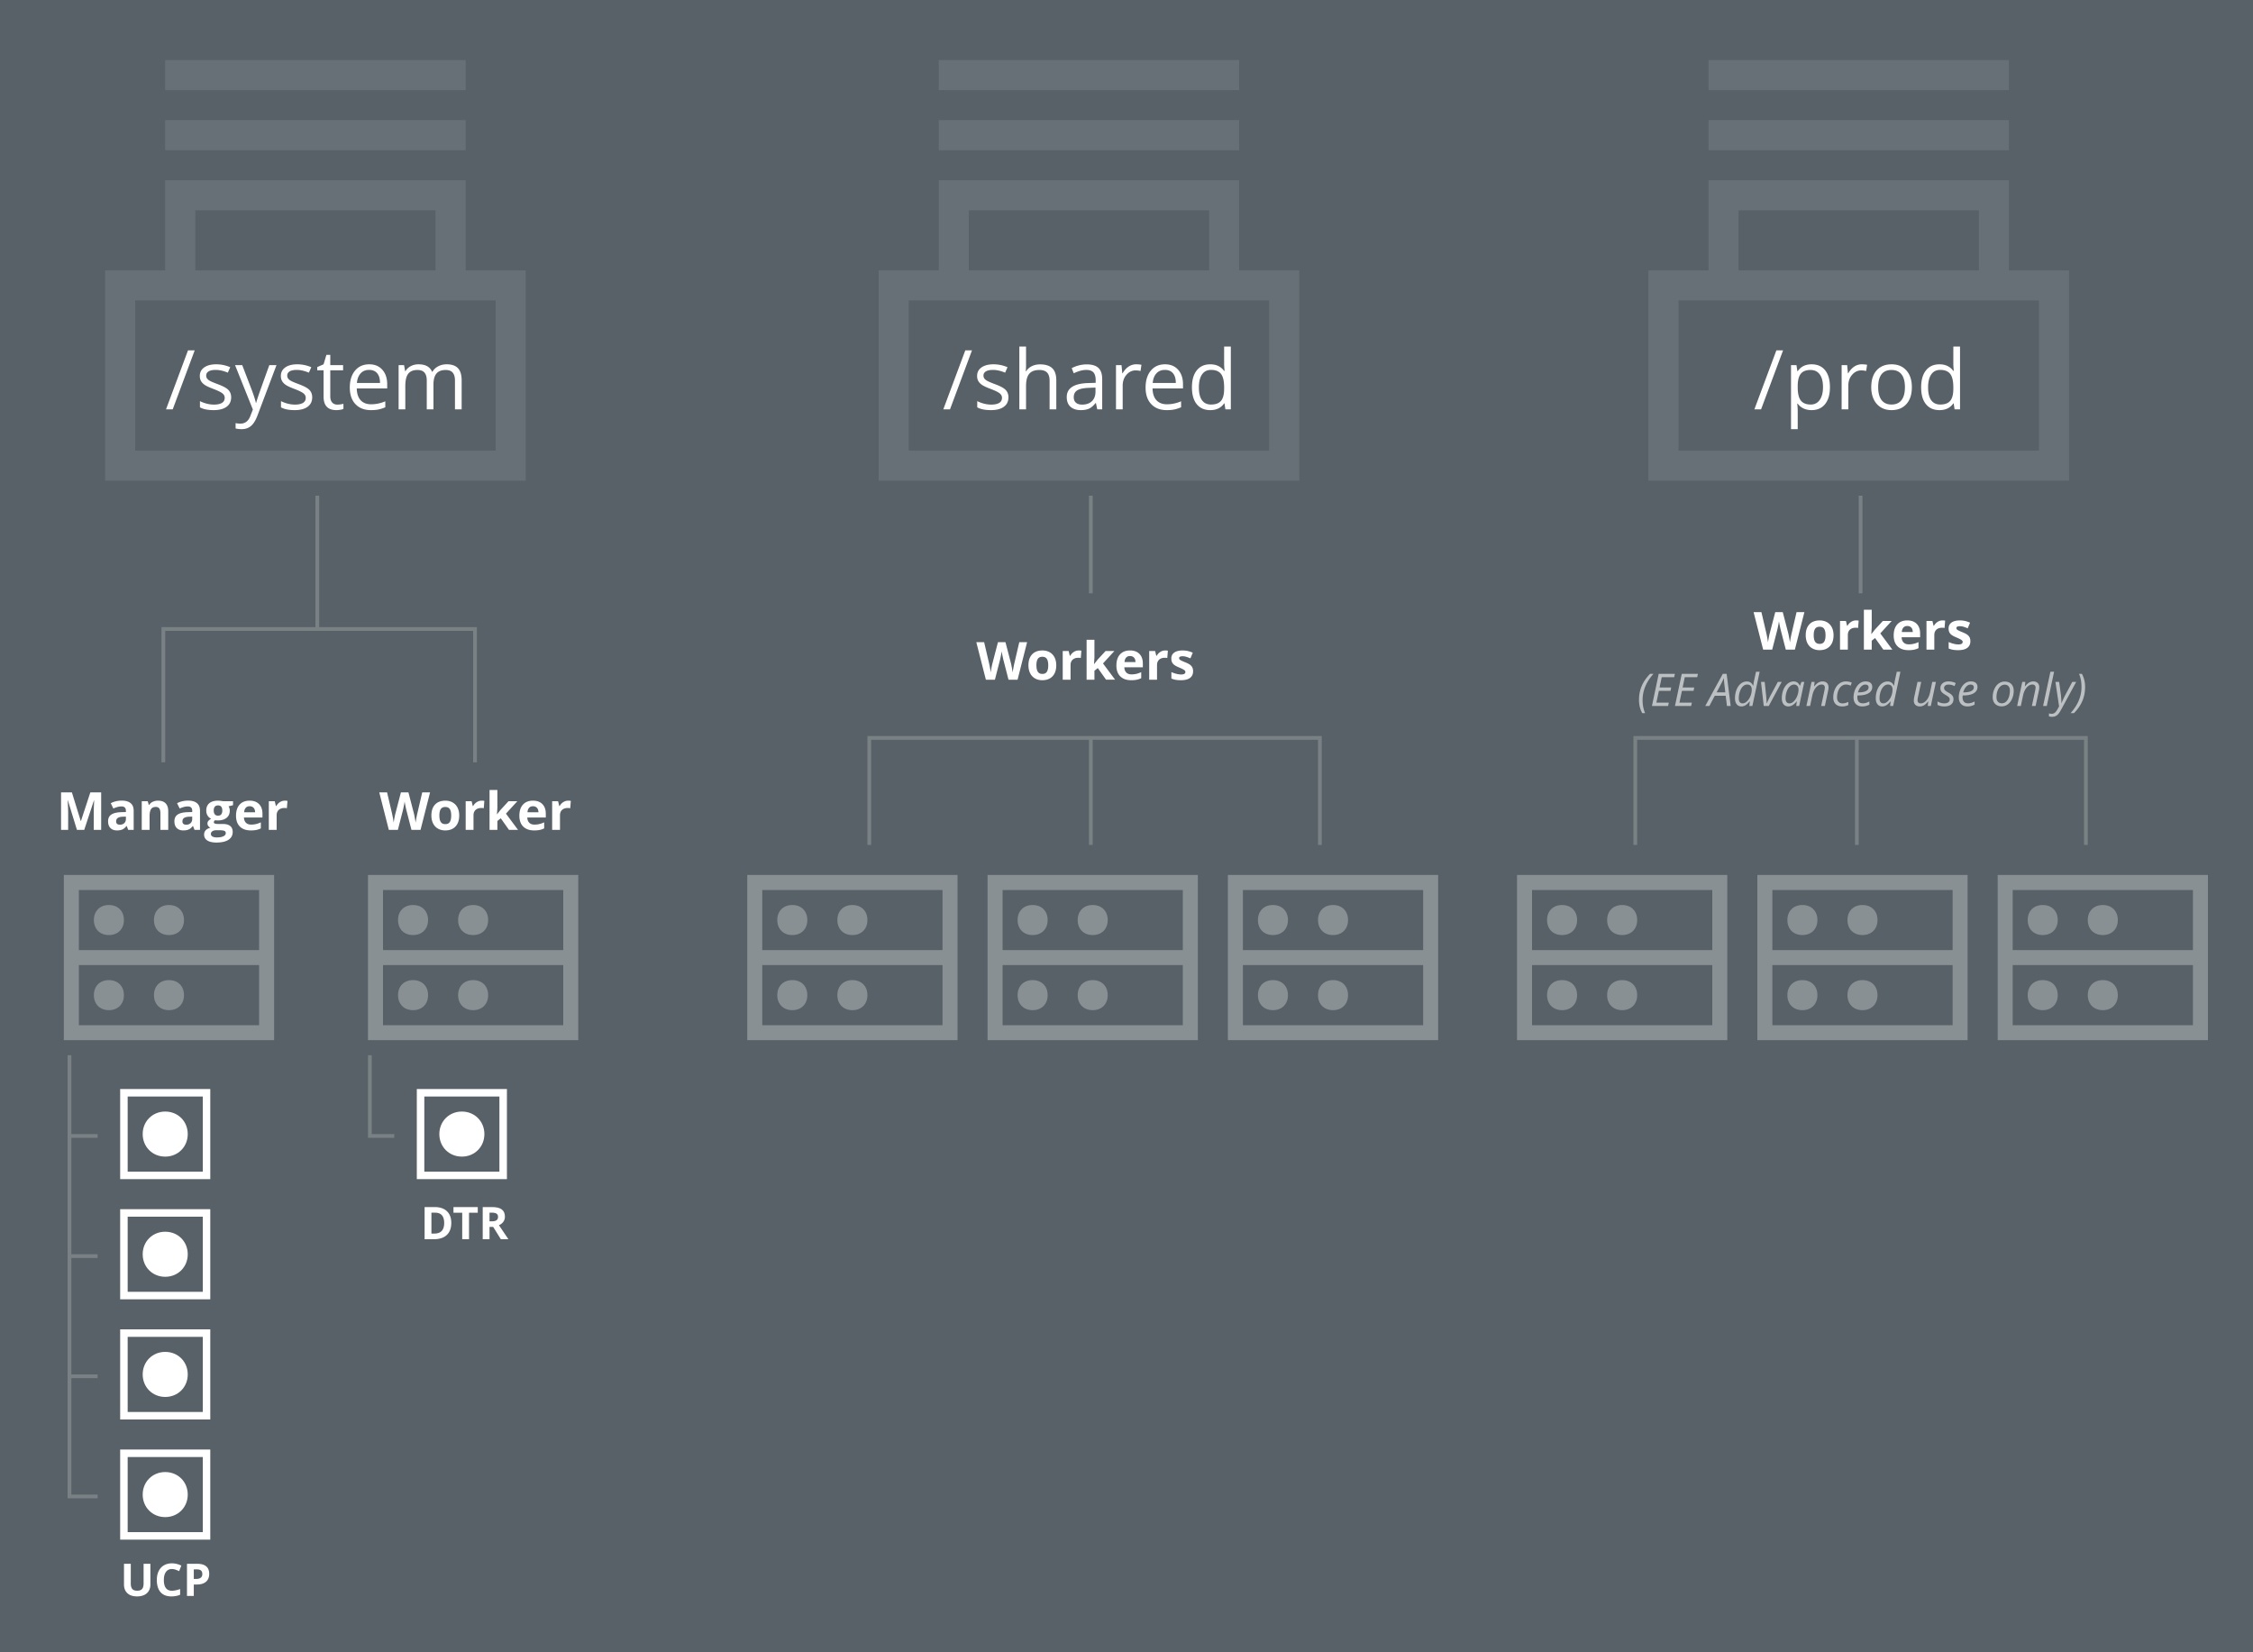 <svg width="600" height="440" viewBox="0 0 600 440" xmlns="http://www.w3.org/2000/svg"><title>Nodes and containers</title><g fill="none" fill-rule="evenodd"><path fill="#576167" d="M0 0h600v676H0z"/><path d="M124 72V48H44v24H28v56h112V72h-16zM52 56h64v16H52V56zm80 64H36V80h96v40zm-8-88H44v8h80v-8zm0-16H44v8h80v-8zM330 72V48h-80v24h-16v56h112V72h-16zm-72-16h64v16h-64V56zm80 64h-96V80h96v40zm-8-88h-80v8h80v-8zm0-16h-80v8h80v-8zM535 72V48h-80v24h-16v56h112V72h-16zm-72-16h64v16h-64V56zm80 64h-96V80h96v40zm-8-88h-80v8h80v-8zm0-16h-80v8h80v-8z" fill="#FFF" fill-rule="nonzero" opacity=".1"/><path d="M51.853 93.295L45.998 109h-1.783l5.854-15.705h1.783zm9.71 12.493c0 1.096-.408 1.94-1.224 2.535-.818.595-1.963.892-3.44.892-1.56 0-2.777-.247-3.65-.74v-1.656a8.832 8.832 0 0 0 1.82.676 7.603 7.603 0 0 0 1.874.247c.93 0 1.647-.148 2.15-.446.5-.297.75-.75.75-1.36 0-.457-.198-.85-.595-1.175-.4-.326-1.174-.71-2.327-1.155-1.096-.408-1.875-.764-2.337-1.068-.46-.306-.805-.65-1.03-1.038-.226-.387-.34-.85-.34-1.386 0-.96.39-1.717 1.172-2.272.78-.555 1.85-.832 3.212-.832 1.267 0 2.506.258 3.716.773l-.633 1.45c-1.182-.487-2.253-.73-3.212-.73-.844 0-1.482.132-1.91.397-.43.265-.646.63-.646 1.096 0 .315.08.584.242.806.16.222.42.433.78.633.357.2 1.044.49 2.06.87 1.398.51 2.34 1.02 2.832 1.537.49.515.735 1.163.735 1.944zm1.032-8.56h1.912l2.578 6.712c.566 1.533.917 2.64 1.053 3.32h.086c.093-.365.288-.99.585-1.875.296-.884 1.268-3.604 2.916-8.158h1.912l-5.06 13.406c-.5 1.325-1.087 2.265-1.756 2.82-.67.555-1.492.832-2.466.832-.544 0-1.08-.06-1.61-.182v-1.43c.393.087.833.13 1.32.13 1.225 0 2.1-.688 2.62-2.063l.657-1.676-4.748-11.837zm20.55 8.56c0 1.096-.41 1.94-1.225 2.535-.816.595-1.962.892-3.438.892-1.56 0-2.778-.247-3.652-.74v-1.656a8.832 8.832 0 0 0 1.82.676 7.603 7.603 0 0 0 1.875.247c.93 0 1.648-.148 2.15-.446.5-.297.75-.75.75-1.36 0-.457-.198-.85-.595-1.175-.398-.326-1.173-.71-2.326-1.155-1.096-.408-1.875-.764-2.337-1.068-.46-.306-.805-.65-1.03-1.038-.226-.387-.34-.85-.34-1.386 0-.96.39-1.717 1.172-2.272.78-.555 1.85-.832 3.21-.832 1.268 0 2.507.258 3.717.773l-.633 1.45c-1.182-.487-2.253-.73-3.212-.73-.845 0-1.483.132-1.912.397-.43.265-.645.63-.645 1.096 0 .315.08.584.242.806.16.222.42.433.78.633.357.2 1.044.49 2.06.87 1.398.51 2.34 1.02 2.832 1.537.49.515.735 1.163.735 1.944zm6.703 1.955c.315 0 .62-.023.913-.07a5.91 5.91 0 0 0 .7-.145v1.365c-.194.093-.48.17-.855.23-.376.06-.714.092-1.015.092-2.278 0-3.416-1.2-3.416-3.6v-7.003h-1.687v-.86l1.687-.74.752-2.514h1.03v2.73h3.417v1.384h-3.416v6.93c0 .708.168 1.252.505 1.632.337.38.798.57 1.386.57zm8.937 1.472c-1.74 0-3.113-.53-4.12-1.59-1.006-1.06-1.51-2.532-1.51-4.415 0-1.898.47-3.405 1.403-4.522.935-1.118 2.19-1.676 3.765-1.676 1.476 0 2.643.485 3.502 1.455.86.97 1.29 2.25 1.29 3.84v1.13h-8.11c.035 1.38.384 2.43 1.046 3.146.664.716 1.596 1.074 2.8 1.074 1.267 0 2.52-.265 3.76-.795v1.59a9.437 9.437 0 0 1-1.79.586c-.56.118-1.24.177-2.035.177zm-.483-10.71c-.946 0-1.7.308-2.26.924-.564.615-.895 1.467-.995 2.555h6.155c0-1.124-.25-1.985-.752-2.583-.5-.598-1.217-.897-2.148-.897zM121.162 109v-7.66c0-.937-.2-1.64-.602-2.11-.4-.47-1.025-.704-1.87-.704-1.11 0-1.93.32-2.46.956-.53.638-.794 1.62-.794 2.944V109h-1.784v-7.66c0-.937-.2-1.64-.6-2.11-.402-.47-1.03-.704-1.88-.704-1.118 0-1.936.335-2.456 1.005-.52.67-.778 1.768-.778 3.293V109h-1.784V97.227h1.45l.29 1.61h.086c.337-.572.812-1.02 1.424-1.342.612-.322 1.298-.483 2.057-.483 1.84 0 3.045.666 3.61 1.998h.086c.35-.616.86-1.103 1.526-1.46.666-.36 1.425-.538 2.277-.538 1.33 0 2.328.342 2.99 1.026.663.684.994 1.777.994 3.28V109h-1.783zM258.853 93.295L252.998 109h-1.783l5.854-15.705h1.783zm9.71 12.493c0 1.096-.408 1.94-1.224 2.535-.818.595-1.963.892-3.44.892-1.56 0-2.777-.247-3.65-.74v-1.656a8.833 8.833 0 0 0 1.82.676 7.603 7.603 0 0 0 1.874.247c.93 0 1.647-.148 2.15-.446.5-.297.75-.75.75-1.36 0-.457-.198-.85-.595-1.175-.4-.326-1.174-.71-2.327-1.155-1.096-.408-1.875-.764-2.337-1.068-.46-.306-.805-.65-1.03-1.038-.226-.387-.34-.85-.34-1.386 0-.96.39-1.717 1.172-2.272.78-.555 1.85-.832 3.212-.832 1.267 0 2.506.258 3.716.773l-.633 1.45c-1.182-.487-2.253-.73-3.212-.73-.844 0-1.482.132-1.91.397-.43.265-.646.63-.646 1.096 0 .315.08.584.242.806.16.222.42.433.78.633.357.2 1.044.49 2.06.87 1.398.51 2.34 1.02 2.832 1.537.49.515.735 1.163.735 1.944zM279.52 109v-7.616c0-.96-.218-1.676-.655-2.15-.437-.47-1.12-.708-2.052-.708-1.238 0-2.143.337-2.712 1.01-.568.673-.853 1.776-.853 3.31V109h-1.783V92.285h1.783v5.06c0 .608-.03 1.113-.086 1.514h.11c.35-.566.85-1.012 1.497-1.338.648-.326 1.388-.49 2.218-.49 1.44 0 2.52.343 3.24 1.027.72.683 1.08 1.77 1.08 3.26V109h-1.784zm12.687 0l-.354-1.676h-.086c-.588.738-1.173 1.237-1.757 1.5-.583.26-1.312.39-2.186.39-1.167 0-2.082-.3-2.744-.9-.663-.603-.994-1.46-.994-2.57 0-2.376 1.9-3.623 5.704-3.737l1.998-.065v-.73c0-.924-.2-1.606-.596-2.046-.398-.44-1.033-.66-1.907-.66-.98 0-2.09.3-3.33.9l-.548-1.363a8.38 8.38 0 0 1 1.907-.74c.69-.18 1.384-.27 2.08-.27 1.402 0 2.442.312 3.12.935.676.623 1.014 1.622 1.014 2.997V109h-1.32zm-4.028-1.257c1.11 0 1.98-.304 2.614-.913.634-.61.95-1.46.95-2.557v-1.063l-1.782.075c-1.418.05-2.44.27-3.067.66-.627.39-.94.998-.94 1.822 0 .644.195 1.135.586 1.47.39.338.937.506 1.64.506zm14.393-10.73c.523 0 .992.042 1.407.128l-.247 1.655a6.074 6.074 0 0 0-1.29-.16c-.95 0-1.766.386-2.443 1.16-.676.772-1.015 1.736-1.015 2.89V109h-1.783V97.227h1.472l.204 2.18h.086c.437-.766.963-1.357 1.58-1.772a3.555 3.555 0 0 1 2.03-.623zm8.143 12.202c-1.74 0-3.114-.53-4.12-1.59-1.006-1.06-1.51-2.532-1.51-4.415 0-1.898.468-3.405 1.403-4.522.933-1.118 2.188-1.676 3.764-1.676 1.475 0 2.642.485 3.502 1.455.86.97 1.29 2.25 1.29 3.84v1.13h-8.11c.034 1.38.383 2.43 1.046 3.146.662.716 1.595 1.074 2.798 1.074 1.268 0 2.52-.265 3.76-.795v1.59a9.437 9.437 0 0 1-1.79.586c-.56.118-1.24.177-2.034.177zm-.484-10.71c-.945 0-1.7.308-2.26.924-.563.615-.894 1.467-.994 2.555h6.155c0-1.124-.25-1.985-.752-2.583-.5-.598-1.217-.897-2.148-.897zm15.867 8.916H326c-.824 1.197-2.055 1.795-3.695 1.795-1.54 0-2.738-.527-3.594-1.58-.855-1.052-1.283-2.55-1.283-4.49 0-1.94.43-3.448 1.29-4.522.858-1.074 2.054-1.61 3.587-1.61 1.597 0 2.82.58 3.673 1.74h.14l-.075-.85-.043-.827v-4.79h1.783V109h-1.45l-.236-1.58zm-3.568.302c1.218 0 2.1-.332 2.648-.994.548-.662.822-1.73.822-3.207v-.374c0-1.67-.278-2.86-.833-3.572-.556-.713-1.442-1.07-2.66-1.07-1.045 0-1.845.407-2.4 1.22-.555.813-.833 1.96-.833 3.443 0 1.504.276 2.64.827 3.405.552.767 1.36 1.15 2.428 1.15zM474.853 93.295L468.998 109h-1.783l5.854-15.705h1.783zm7.594 15.92c-.766 0-1.466-.142-2.1-.424a3.95 3.95 0 0 1-1.595-1.305h-.13c.087.688.13 1.34.13 1.955v4.845h-1.783V97.227h1.45l.246 1.61h.086c.458-.644.992-1.11 1.6-1.396.61-.285 1.308-.428 2.095-.428 1.56 0 2.766.533 3.615 1.6.85 1.067 1.273 2.564 1.273 4.49 0 1.934-.432 3.436-1.294 4.507-.862 1.07-2.06 1.605-3.593 1.605zm-.258-10.69c-1.204 0-2.074.334-2.61 1-.538.666-.814 1.726-.828 3.18v.398c0 1.654.276 2.837.827 3.55.55.712 1.435 1.07 2.652 1.07 1.017 0 1.814-.413 2.39-1.237.577-.823.865-1.958.865-3.405 0-1.467-.288-2.593-.864-3.377-.577-.785-1.388-1.177-2.434-1.177zm13.63-1.513c.524 0 .993.043 1.41.13l-.25 1.653a6.074 6.074 0 0 0-1.288-.16c-.952 0-1.767.386-2.443 1.16-.678.772-1.017 1.736-1.017 2.89V109h-1.783V97.227h1.472l.204 2.18h.086c.437-.766.963-1.357 1.58-1.772a3.555 3.555 0 0 1 2.03-.623zm13.332 6.09c0 1.92-.483 3.418-1.45 4.496-.967 1.078-2.302 1.617-4.007 1.617-1.052 0-1.987-.247-2.803-.74-.817-.496-1.447-1.204-1.89-2.128-.445-.924-.667-2.006-.667-3.244 0-1.92.48-3.415 1.44-4.485.96-1.07 2.29-1.606 3.996-1.606 1.648 0 2.956.548 3.927 1.643.97 1.096 1.455 2.578 1.455 4.448zm-8.97 0c0 1.504.3 2.65.903 3.438.602.788 1.486 1.182 2.653 1.182 1.168 0 2.054-.392 2.66-1.177.604-.784.907-1.93.907-3.442 0-1.497-.303-2.634-.908-3.41-.605-.778-1.5-1.167-2.68-1.167-1.168 0-2.048.384-2.643 1.15-.594.766-.89 1.908-.89 3.427zm20.11 4.32h-.097c-.823 1.195-2.055 1.793-3.695 1.793-1.54 0-2.737-.527-3.593-1.58-.856-1.052-1.284-2.55-1.284-4.49 0-1.94.43-3.448 1.29-4.522.858-1.074 2.054-1.61 3.587-1.61 1.597 0 2.822.58 3.674 1.74h.14l-.076-.85-.043-.827v-4.79h1.784V109h-1.452l-.236-1.58zm-3.566.3c1.217 0 2.1-.332 2.648-.994.547-.662.82-1.73.82-3.207v-.374c0-1.67-.276-2.86-.83-3.572-.556-.713-1.442-1.07-2.66-1.07-1.045 0-1.846.407-2.4 1.22-.556.813-.833 1.96-.833 3.443 0 1.504.276 2.64.828 3.405.55.767 1.36 1.15 2.428 1.15z" fill="#FFF"/><path d="M290 197h1v28h-1v-28zm-59 0h1v28h-1v-28zm120 0h1v28h-1v-28zm1-1v1H231v-1h121zM494 197h1v28h-1v-28zm-59 0h1v28h-1v-28zm120 0h1v28h-1v-28zm1-1v1H435v-1h121zM84 132h1v35h-1v-35zm43 35v1H43v-1h84zm-1 1h1v35h-1v-35zm-83 0h1v35h-1v-35z" fill="#FFF" opacity=".2"/><path d="M327 233v44h56v-44h-56zm52 40h-48v-16h48v16zm0-20h-48v-16h48v16zm-40-4c2.4 0 4-1.6 4-4s-1.6-4-4-4-4 1.6-4 4 1.6 4 4 4zm16 0c2.4 0 4-1.6 4-4s-1.6-4-4-4-4 1.6-4 4 1.6 4 4 4zm-16 20c2.4 0 4-1.6 4-4s-1.6-4-4-4-4 1.6-4 4 1.6 4 4 4zm16 0c2.4 0 4-1.6 4-4s-1.6-4-4-4-4 1.6-4 4 1.6 4 4 4zM263 233v44h56v-44h-56zm52 40h-48v-16h48v16zm0-20h-48v-16h48v16zm-40-4c2.4 0 4-1.6 4-4s-1.6-4-4-4-4 1.6-4 4 1.6 4 4 4zm16 0c2.4 0 4-1.6 4-4s-1.6-4-4-4-4 1.6-4 4 1.6 4 4 4zm-16 20c2.4 0 4-1.6 4-4s-1.6-4-4-4-4 1.6-4 4 1.6 4 4 4zm16 0c2.4 0 4-1.6 4-4s-1.6-4-4-4-4 1.6-4 4 1.6 4 4 4zM199 233v44h56v-44h-56zm52 40h-48v-16h48v16zm0-20h-48v-16h48v16zm-40-4c2.4 0 4-1.6 4-4s-1.6-4-4-4-4 1.6-4 4 1.6 4 4 4zm16 0c2.4 0 4-1.6 4-4s-1.6-4-4-4-4 1.6-4 4 1.6 4 4 4zm-16 20c2.4 0 4-1.6 4-4s-1.6-4-4-4-4 1.6-4 4 1.6 4 4 4zm16 0c2.4 0 4-1.6 4-4s-1.6-4-4-4-4 1.6-4 4 1.6 4 4 4zM532 233v44h56v-44h-56zm52 40h-48v-16h48v16zm0-20h-48v-16h48v16zm-40-4c2.4 0 4-1.6 4-4s-1.6-4-4-4-4 1.6-4 4 1.6 4 4 4zm16 0c2.4 0 4-1.6 4-4s-1.6-4-4-4-4 1.6-4 4 1.6 4 4 4zm-16 20c2.4 0 4-1.6 4-4s-1.6-4-4-4-4 1.6-4 4 1.6 4 4 4zm16 0c2.4 0 4-1.6 4-4s-1.6-4-4-4-4 1.6-4 4 1.6 4 4 4zM468 233v44h56v-44h-56zm52 40h-48v-16h48v16zm0-20h-48v-16h48v16zm-40-4c2.4 0 4-1.6 4-4s-1.6-4-4-4-4 1.6-4 4 1.6 4 4 4zm16 0c2.4 0 4-1.6 4-4s-1.6-4-4-4-4 1.6-4 4 1.6 4 4 4zm-16 20c2.4 0 4-1.6 4-4s-1.6-4-4-4-4 1.6-4 4 1.6 4 4 4zm16 0c2.4 0 4-1.6 4-4s-1.6-4-4-4-4 1.6-4 4 1.6 4 4 4zM404 233v44h56v-44h-56zm52 40h-48v-16h48v16zm0-20h-48v-16h48v16zm-40-4c2.4 0 4-1.6 4-4s-1.6-4-4-4-4 1.6-4 4 1.6 4 4 4zm16 0c2.4 0 4-1.6 4-4s-1.6-4-4-4-4 1.6-4 4 1.6 4 4 4zm-16 20c2.4 0 4-1.6 4-4s-1.6-4-4-4-4 1.6-4 4 1.6 4 4 4zm16 0c2.4 0 4-1.6 4-4s-1.6-4-4-4-4 1.6-4 4 1.6 4 4 4z" fill="#FFF" fill-rule="nonzero" opacity=".3"/><path d="M270.992 181h-2.413l-1.354-5.25c-.05-.187-.136-.573-.257-1.16-.122-.584-.19-.977-.21-1.178-.027.246-.095.642-.204 1.186-.11.545-.194.933-.253 1.166L264.956 181h-2.406l-2.55-9.994h2.085l1.278 5.455c.224 1.008.385 1.88.486 2.62.026-.26.09-.663.187-1.207.098-.545.19-.968.276-1.27l1.457-5.597h2.002l1.457 5.598c.062.25.142.634.238 1.15.095.514.168.956.22 1.325.044-.356.117-.8.217-1.33.1-.53.192-.96.274-1.29l1.27-5.454h2.085L270.992 181zm5.018-3.835c0 .757.124 1.328.372 1.716.25.388.653.582 1.214.582.556 0 .956-.193 1.2-.578.243-.385.365-.958.365-1.72 0-.755-.122-1.323-.368-1.7-.246-.38-.65-.568-1.21-.568-.556 0-.957.187-1.203.563-.247.375-.37.944-.37 1.705zm5.284 0c0 1.244-.328 2.217-.984 2.92-.657.7-1.57 1.052-2.742 1.052-.733 0-1.38-.16-1.94-.482-.562-.322-.992-.783-1.293-1.384-.3-.6-.45-1.303-.45-2.105 0-1.25.325-2.22.976-2.912.653-.693 1.57-1.04 2.75-1.04.733 0 1.38.16 1.94.48.56.318.992.776 1.293 1.373.3.597.45 1.297.45 2.1zm5.988-3.95c.283 0 .517.02.704.06l-.157 1.955a2.388 2.388 0 0 0-.616-.068c-.666 0-1.184.17-1.555.513-.373.342-.558.82-.558 1.435V181h-2.085v-7.643h1.58l.306 1.286h.103c.237-.43.557-.774.96-1.036a2.368 2.368 0 0 1 1.316-.393zm4.095 3.63l.91-1.163 2.14-2.325h2.35l-3.035 3.316 3.22 4.327h-2.406l-2.202-3.097-.895.718V181h-2.086v-10.637h2.085v4.744l-.11 1.737h.027zm9.563-2.148c-.442 0-.788.14-1.04.42-.25.28-.393.68-.43 1.194h2.926c-.01-.514-.143-.912-.403-1.192-.26-.28-.61-.42-1.053-.42zm.294 6.44c-1.23 0-2.192-.34-2.884-1.02-.693-.678-1.04-1.64-1.04-2.884 0-1.28.32-2.27.96-2.97.64-.7 1.527-1.05 2.657-1.05 1.08 0 1.92.308 2.522.924.6.615.902 1.465.902 2.55v1.01h-4.93c.024.594.2 1.056.527 1.39.327.332.788.498 1.38.498.46 0 .896-.048 1.306-.144.41-.094.838-.247 1.285-.457v1.614a4.896 4.896 0 0 1-1.168.406c-.415.09-.92.134-1.518.134zm9.08-7.923c.28 0 .516.02.703.06l-.158 1.956a2.388 2.388 0 0 0-.616-.068c-.665 0-1.184.17-1.555.513-.372.342-.558.82-.558 1.435V181h-2.085v-7.643h1.58l.307 1.286h.102c.237-.43.557-.774.96-1.036a2.368 2.368 0 0 1 1.317-.393zm7.422 5.516c0 .784-.272 1.38-.817 1.79-.545.412-1.36.617-2.444.617-.556 0-1.03-.038-1.422-.113a5.378 5.378 0 0 1-1.1-.332v-1.722c.386.182.823.335 1.308.458a5.3 5.3 0 0 0 1.282.184c.756 0 1.135-.218 1.135-.656a.548.548 0 0 0-.152-.4c-.1-.102-.273-.22-.52-.348a13.12 13.12 0 0 0-.984-.455c-.587-.246-1.02-.474-1.295-.684a1.924 1.924 0 0 1-.603-.722c-.125-.27-.188-.605-.188-1 0-.68.263-1.206.79-1.577.525-.37 1.272-.556 2.238-.556.92 0 1.816.2 2.686.6l-.63 1.505c-.38-.165-.74-.3-1.072-.404a3.37 3.37 0 0 0-1.018-.157c-.616 0-.923.165-.923.498 0 .187.1.348.298.485.198.137.632.34 1.302.61.597.24 1.035.466 1.313.675.278.21.483.45.615.725.132.273.198.6.198.977zM477.992 173h-2.413l-1.354-5.25c-.05-.187-.136-.573-.257-1.16-.122-.584-.19-.977-.21-1.178-.027.246-.095.642-.204 1.186-.11.545-.194.933-.253 1.166L471.956 173h-2.406l-2.55-9.994h2.085l1.278 5.455c.224 1.008.385 1.88.486 2.62.026-.26.09-.663.187-1.207.098-.545.19-.968.276-1.27l1.457-5.597h2.002l1.457 5.598c.062.25.142.634.238 1.15.095.514.168.956.22 1.325.044-.356.117-.8.217-1.33.1-.53.192-.96.274-1.29l1.27-5.454h2.085L477.992 173zm5.018-3.835c0 .757.124 1.328.372 1.716.25.388.653.582 1.214.582.556 0 .956-.193 1.2-.578.243-.385.365-.958.365-1.72 0-.755-.122-1.323-.368-1.7-.246-.38-.65-.568-1.21-.568-.556 0-.957.187-1.203.563-.247.375-.37.944-.37 1.705zm5.284 0c0 1.244-.328 2.217-.984 2.92-.657.7-1.57 1.052-2.742 1.052-.733 0-1.38-.16-1.94-.482-.562-.322-.992-.783-1.293-1.384-.3-.6-.45-1.303-.45-2.105 0-1.25.325-2.22.976-2.912.653-.693 1.57-1.04 2.75-1.04.733 0 1.38.16 1.94.48.56.318.992.776 1.293 1.373.3.597.45 1.297.45 2.1zm5.988-3.95c.283 0 .517.02.704.06l-.157 1.955a2.388 2.388 0 0 0-.616-.068c-.666 0-1.184.17-1.555.513-.373.342-.558.82-.558 1.435V173h-2.085v-7.643h1.58l.306 1.286h.103c.237-.43.557-.774.96-1.036a2.368 2.368 0 0 1 1.316-.393zm4.095 3.63l.91-1.163 2.14-2.325h2.35l-3.035 3.316 3.22 4.327h-2.406l-2.202-3.097-.895.718V173h-2.086v-10.637h2.085v4.744l-.11 1.737h.027zm9.563-2.148c-.442 0-.788.14-1.04.42-.25.28-.393.68-.43 1.194h2.926c-.01-.514-.143-.912-.403-1.192-.26-.28-.61-.42-1.053-.42zm.294 6.44c-1.23 0-2.192-.34-2.884-1.02-.693-.678-1.04-1.64-1.04-2.884 0-1.28.32-2.27.96-2.97.64-.7 1.527-1.05 2.657-1.05 1.08 0 1.92.308 2.522.924.6.615.902 1.465.902 2.55v1.01h-4.93c.024.594.2 1.056.527 1.39.327.332.788.498 1.38.498.46 0 .896-.048 1.306-.144.41-.094.838-.247 1.285-.457v1.614a4.896 4.896 0 0 1-1.168.406c-.415.09-.92.134-1.518.134zm9.08-7.923c.28 0 .516.02.703.06l-.158 1.956a2.388 2.388 0 0 0-.616-.068c-.665 0-1.184.17-1.555.513-.372.342-.558.82-.558 1.435V173h-2.085v-7.643h1.58l.307 1.286h.102c.237-.43.557-.774.96-1.036a2.368 2.368 0 0 1 1.317-.393zm7.422 5.516c0 .784-.272 1.38-.817 1.79-.545.412-1.36.617-2.444.617-.556 0-1.03-.038-1.422-.113a5.378 5.378 0 0 1-1.1-.332v-1.722c.386.182.823.335 1.308.458a5.3 5.3 0 0 0 1.282.184c.756 0 1.135-.218 1.135-.656a.548.548 0 0 0-.152-.4c-.1-.102-.273-.22-.52-.348a13.12 13.12 0 0 0-.984-.455c-.587-.246-1.02-.474-1.295-.684a1.924 1.924 0 0 1-.603-.722c-.125-.27-.188-.605-.188-1 0-.68.263-1.206.79-1.577.525-.37 1.272-.556 2.238-.556.92 0 1.816.2 2.686.6l-.63 1.505c-.38-.165-.74-.3-1.072-.404a3.37 3.37 0 0 0-1.018-.157c-.616 0-.923.165-.923.498 0 .187.1.348.298.485.198.137.632.34 1.302.61.597.24 1.035.466 1.313.675.278.21.483.45.615.725.132.273.198.6.198.977z" fill="#FFF"/><path d="M436.48 186.406c0-1.324.235-2.55.704-3.674.468-1.125 1.218-2.224 2.25-3.298h.92c-.96 1.054-1.687 2.168-2.177 3.34a9.297 9.297 0 0 0-.736 3.62c0 1.325.224 2.493.67 3.504h-.768c-.574-1.04-.862-2.203-.862-3.492zm7.752 1.594h-4.306l1.81-8.566h4.307l-.188.896h-3.316l-.575 2.748h3.088l-.17.89h-3.1l-.668 3.14h3.31l-.193.892zm6.135 0h-4.306l1.81-8.566h4.308l-.188.896h-3.316l-.574 2.748h3.087l-.17.89h-3.1l-.667 3.14h3.31l-.193.892zm9.205-2.725h-2.906L455.23 188h-1.107l4.682-8.566h1.02L460.9 188h-.996l-.334-2.725zm-.105-.914l-.205-1.75c-.094-.7-.15-1.383-.17-2.05-.145.342-.302.684-.472 1.024-.17.34-.657 1.266-1.462 2.777h2.31zm5.748-2.887c.758 0 1.306.37 1.646 1.113h.06c.066-.606.154-1.14.264-1.606l.457-2.097h.973L466.68 188h-.815l.13-1.225h-.048c-.394.49-.763.834-1.107 1.037a2.07 2.07 0 0 1-1.067.305c-.543 0-.966-.19-1.27-.574-.306-.383-.458-.914-.458-1.594 0-.837.14-1.602.422-2.298.28-.695.66-1.232 1.14-1.61a2.526 2.526 0 0 1 1.608-.57zm-1.113 5.83c.367 0 .746-.183 1.136-.548.39-.365.7-.832.93-1.4a4.62 4.62 0 0 0 .342-1.738c0-.433-.106-.763-.317-.99-.21-.227-.517-.34-.92-.34-.394 0-.76.16-1.098.484-.338.323-.61.776-.815 1.36a5.52 5.52 0 0 0-.307 1.843c0 .886.35 1.33 1.05 1.33zm5.6.697l-.73-6.422h.983l.375 3.592c.094 1.008.14 1.715.14 2.12h.036c.496-1.073.846-1.798 1.05-2.173l1.903-3.54h1.042L471.04 188h-1.337zm7.982-6.54c.36 0 .68.098.96.29.282.194.5.473.657.836h.065l.393-1.008h.744L479.137 188h-.78l.153-1.225h-.047c-.7.895-1.436 1.342-2.21 1.342-.542 0-.968-.193-1.276-.58-.31-.387-.463-.916-.463-1.588 0-.813.138-1.567.416-2.262.277-.696.66-1.24 1.148-1.635.488-.395 1.024-.592 1.606-.592zm-1.114 5.843c.38 0 .756-.18 1.13-.542.376-.36.68-.83.915-1.41s.352-1.162.352-1.745c0-.402-.11-.722-.328-.96-.22-.24-.507-.358-.863-.358-.406 0-.784.168-1.133.504-.35.337-.624.792-.824 1.366-.2.574-.3 1.18-.3 1.817 0 .445.093.778.277 1 .183.22.44.33.773.33zm8.42.697l.867-4.055c.08-.406.118-.687.118-.843 0-.247-.07-.444-.208-.592-.14-.15-.36-.223-.665-.223-.348 0-.687.117-1.017.352-.33.233-.62.567-.873 1-.252.434-.442.96-.57 1.577l-.593 2.783h-.986l1.372-6.422h.814l-.13 1.19h.06c.375-.477.737-.814 1.087-1.01.35-.198.712-.297 1.087-.297.496 0 .887.137 1.174.408.287.272.43.652.43 1.14 0 .308-.044.66-.134 1.054l-.838 3.938h-.996zm5.62.117c-.758 0-1.346-.21-1.764-.627-.418-.418-.627-1.008-.627-1.77 0-.78.143-1.5.432-2.16.29-.662.69-1.176 1.2-1.545a2.86 2.86 0 0 1 1.718-.554c.535 0 1.06.1 1.57.3l-.275.826c-.47-.2-.896-.3-1.283-.3-.437 0-.837.15-1.198.45-.362.298-.645.714-.85 1.247a4.8 4.8 0 0 0-.307 1.738c0 .5.13.89.39 1.167s.617.416 1.074.416c.283 0 .548-.04.798-.117.25-.08.496-.17.74-.276v.838a3.518 3.518 0 0 1-1.62.37zm5.32 0c-.72 0-1.284-.213-1.694-.638-.41-.427-.615-1.017-.615-1.77 0-.735.147-1.44.438-2.113.29-.674.676-1.2 1.157-1.574a2.522 2.522 0 0 1 1.588-.562c.597 0 1.047.13 1.347.39.3.26.452.623.452 1.088 0 .703-.325 1.254-.973 1.655-.65.4-1.577.6-2.784.6h-.194l-.023.47c0 .51.12.91.36 1.197.24.287.612.43 1.115.43.247 0 .5-.034.76-.104.26-.07.582-.2.97-.387v.854a5.31 5.31 0 0 1-.974.36c-.28.07-.59.103-.93.103zm.814-5.818c-.402 0-.78.182-1.134.55-.353.367-.624.877-.81 1.53h.07c.89 0 1.572-.117 2.047-.35.475-.232.712-.57.712-1.01 0-.208-.072-.38-.215-.516-.143-.137-.366-.205-.67-.205zm5.965-.827c.757 0 1.306.37 1.645 1.113h.06c.065-.606.153-1.14.263-1.606l.457-2.097h.972L504.174 188h-.815l.128-1.225h-.047c-.393.49-.762.834-1.106 1.037a2.07 2.07 0 0 1-1.066.305c-.543 0-.967-.19-1.272-.574-.305-.383-.457-.914-.457-1.594 0-.837.14-1.602.42-2.298.282-.695.662-1.232 1.14-1.61a2.526 2.526 0 0 1 1.61-.57zm-1.114 5.83c.367 0 .746-.183 1.136-.548.39-.365.7-.832.93-1.4a4.62 4.62 0 0 0 .342-1.738c0-.433-.106-.763-.317-.99-.21-.227-.517-.34-.92-.34-.394 0-.76.16-1.098.484-.34.323-.61.776-.816 1.36a5.52 5.52 0 0 0-.307 1.843c0 .886.35 1.33 1.05 1.33zm10.054-5.725l-.88 4.072c-.07.348-.104.62-.104.815 0 .558.287.838.86.838.345 0 .683-.117 1.015-.352.333-.233.626-.57.88-1.007.254-.437.447-.964.58-1.582l.586-2.782h.973L514.204 188h-.814l.13-1.19h-.07c-.384.49-.75.83-1.096 1.02-.348.19-.708.287-1.08.287-.5 0-.89-.136-1.176-.407-.286-.272-.428-.66-.428-1.163 0-.242.043-.578.13-1.008l.854-3.962h.996zm8.59 4.6c0 .61-.216 1.085-.647 1.426-.432.342-1.04.513-1.825.513-.66 0-1.256-.135-1.788-.404v-.926c.274.164.57.29.885.38.317.09.61.136.88.136.49 0 .862-.098 1.112-.293a.91.91 0 0 0 .375-.75.812.812 0 0 0-.205-.563c-.136-.152-.43-.36-.884-.627-.508-.285-.868-.564-1.08-.838a1.546 1.546 0 0 1-.315-.972c0-.54.197-.974.592-1.304.394-.33.914-.495 1.558-.495.668 0 1.313.145 1.934.435l-.316.802-.328-.146a3.257 3.257 0 0 0-1.29-.25c-.363 0-.648.084-.855.254a.813.813 0 0 0-.31.66c0 .218.07.405.207.56.14.158.425.36.86.605.417.233.717.434.898.602.182.168.318.35.407.542.09.194.135.412.135.654zm3.715 1.94c-.72 0-1.283-.214-1.693-.64-.41-.425-.616-1.015-.616-1.77 0-.733.146-1.437.437-2.11.29-.675.677-1.2 1.157-1.575a2.522 2.522 0 0 1 1.588-.562c.598 0 1.047.13 1.348.39.3.26.45.623.45 1.088 0 .703-.323 1.254-.972 1.655-.648.4-1.576.6-2.783.6h-.192l-.024.47c0 .51.12.91.36 1.197.24.287.613.43 1.117.43.247 0 .5-.034.76-.104.26-.07.583-.2.97-.387v.854a5.31 5.31 0 0 1-.973.36c-.282.07-.592.103-.932.103zm.815-5.82c-.403 0-.78.184-1.134.552-.354.367-.624.877-.812 1.53h.07c.89 0 1.574-.117 2.048-.35.475-.232.712-.57.712-1.01 0-.208-.07-.38-.214-.516-.142-.137-.366-.205-.67-.205zm9.105-.802c.742 0 1.328.22 1.758.66.43.44.644 1.043.644 1.813 0 .733-.14 1.426-.422 2.08-.28.65-.662 1.155-1.142 1.51a2.67 2.67 0 0 1-1.63.534c-.75 0-1.337-.22-1.763-.662-.425-.442-.638-1.045-.638-1.81 0-.743.142-1.44.427-2.096.285-.654.67-1.156 1.154-1.505a2.69 2.69 0 0 1 1.61-.524zm1.383 2.338c0-.45-.122-.813-.366-1.093-.245-.278-.576-.418-.994-.418-.425 0-.807.145-1.145.434-.338.29-.6.69-.785 1.204a5.016 5.016 0 0 0-.28 1.714c0 .512.125.907.374 1.186.248.28.604.42 1.07.42.405 0 .77-.143 1.095-.428.324-.286.577-.69.758-1.216.182-.526.273-1.126.273-1.802zM541.11 188l.87-4.055c.077-.406.116-.687.116-.843 0-.247-.07-.444-.208-.592-.14-.15-.36-.223-.665-.223-.348 0-.687.117-1.017.352-.33.233-.62.567-.873 1-.252.434-.442.96-.57 1.577L538.17 188h-.984l1.37-6.422h.815l-.128 1.19h.06c.374-.477.736-.814 1.086-1.01.35-.198.712-.297 1.087-.297.496 0 .887.137 1.174.408.287.272.43.652.43 1.14 0 .308-.045.66-.135 1.054l-.838 3.938h-.996zm3.974 0h-.984l1.945-9.117h.984L545.083 188zm2.303-6.422h.984l.435 3.193c.04.27.077.668.114 1.194.036.525.055.948.055 1.268h.035c.136-.34.306-.73.51-1.17.203-.443.353-.748.45-.916l1.905-3.568h1.043l-4.078 7.512c-.363.672-.723 1.14-1.078 1.4-.356.262-.783.393-1.283.393-.283 0-.556-.04-.822-.123v-.79c.246.07.502.104.768.104.32 0 .595-.098.823-.296.228-.197.45-.49.664-.876l.445-.797-.973-6.527zm7.898 1.36c0 1.332-.237 2.56-.712 3.688-.474 1.127-1.22 2.218-2.24 3.272h-.915c1.937-2.152 2.906-4.472 2.906-6.96 0-1.333-.22-2.5-.662-3.504h.768c.57 1.05.855 2.218.855 3.504z" fill="#FFF" opacity=".6"/><path d="M20.49 221l-2.407-7.84h-.062c.088 1.594.13 2.658.13 3.192V221H16.26v-9.994h2.885l2.365 7.642h.04l2.51-7.642h2.884V221h-1.975v-4.73c0-.224.003-.48.01-.773.007-.292.038-1.066.092-2.324h-.062L22.43 221h-1.94zm13.657 0l-.403-1.04h-.055c-.35.443-.713.75-1.084.92-.37.17-.856.257-1.453.257-.733 0-1.31-.21-1.733-.63-.42-.418-.632-1.015-.632-1.79 0-.81.284-1.41.85-1.795.57-.385 1.424-.598 2.568-.64l1.326-.04v-.335c0-.775-.396-1.162-1.19-1.162-.61 0-1.328.185-2.153.554l-.69-1.41c.88-.46 1.854-.69 2.925-.69 1.025 0 1.81.224 2.358.67.547.447.82 1.126.82 2.037V221h-1.456zm-.615-3.54l-.806.026c-.607.02-1.058.128-1.354.328-.296.2-.444.506-.444.916 0 .588.337.882 1.01.882.485 0 .87-.14 1.16-.417.29-.278.434-.647.434-1.107v-.63zM44.805 221H42.72v-4.464c0-.55-.098-.965-.294-1.24-.196-.276-.508-.414-.937-.414-.584 0-1.006.195-1.265.584-.26.39-.39 1.036-.39 1.938V221H37.75v-7.643h1.593l.28.978h.116c.232-.37.552-.648.96-.837a3.27 3.27 0 0 1 1.39-.284c.89 0 1.564.24 2.024.72.46.482.69 1.176.69 2.083V221zm7 0l-.404-1.04h-.053c-.35.443-.712.75-1.084.92-.37.17-.855.257-1.452.257-.733 0-1.31-.21-1.732-.63-.422-.418-.633-1.015-.633-1.79 0-.81.284-1.41.85-1.795.57-.385 1.424-.598 2.568-.64l1.326-.04v-.335c0-.775-.397-1.162-1.19-1.162-.61 0-1.328.185-2.153.554l-.69-1.41c.88-.46 1.854-.69 2.925-.69 1.025 0 1.812.224 2.358.67.547.447.82 1.126.82 2.037V221h-1.455zm-.616-3.54l-.807.026c-.606.02-1.057.128-1.354.328-.297.2-.445.506-.445.916 0 .588.337.882 1.012.882.483 0 .87-.14 1.158-.417.29-.278.434-.647.434-1.107v-.63zm10.87-4.103v1.06l-1.198.308c.22.34.328.724.328 1.148 0 .82-.286 1.46-.857 1.918-.572.46-1.367.688-2.383.688l-.376-.02-.307-.035c-.215.164-.322.346-.322.547 0 .3.383.45 1.15.45h1.298c.838 0 1.477.18 1.917.54.44.36.66.89.66 1.587 0 .893-.373 1.586-1.118 2.078-.745.492-1.815.738-3.21.738-1.066 0-1.88-.185-2.443-.557-.564-.37-.846-.892-.846-1.562 0-.46.144-.845.43-1.155.288-.31.71-.532 1.266-.664-.214-.09-.4-.24-.56-.448a1.064 1.064 0 0 1-.24-.66c0-.29.084-.534.253-.728.17-.193.412-.384.73-.57a2.05 2.05 0 0 1-.952-.834c-.234-.383-.35-.834-.35-1.354 0-.834.27-1.48.812-1.935.543-.455 1.317-.683 2.324-.683.215 0 .47.02.763.058.293.04.48.067.563.085h2.666zm-5.9 8.723c0 .287.137.513.413.677.275.164.662.246 1.158.246.75 0 1.334-.103 1.758-.308.424-.205.636-.485.636-.84 0-.288-.125-.486-.376-.595-.25-.11-.638-.164-1.162-.164h-1.08c-.383 0-.703.09-.96.27-.258.18-.387.418-.387.714zm.758-6.22c0 .414.095.742.284.984.19.24.477.362.864.362.392 0 .68-.12.862-.362.182-.242.273-.57.273-.985 0-.92-.377-1.38-1.134-1.38-.765 0-1.148.46-1.148 1.38zm9.563-1.163c-.44 0-.787.14-1.038.42-.25.28-.394.68-.43 1.194h2.925c-.01-.514-.143-.912-.403-1.192-.26-.28-.61-.42-1.053-.42zm.295 6.44c-1.23 0-2.192-.34-2.884-1.02-.692-.678-1.038-1.64-1.038-2.884 0-1.28.32-2.27.96-2.97.64-.7 1.526-1.05 2.656-1.05 1.08 0 1.92.308 2.522.924.602.615.903 1.465.903 2.55v1.01h-4.93c.024.594.2 1.056.527 1.39.328.332.79.498 1.38.498.46 0 .897-.048 1.307-.144.41-.094.838-.247 1.285-.457v1.614a4.896 4.896 0 0 1-1.17.406c-.414.09-.92.134-1.517.134zm9.08-7.923c.28 0 .516.02.703.06l-.158 1.956a2.388 2.388 0 0 0-.615-.068c-.665 0-1.184.17-1.555.513-.37.342-.557.82-.557 1.435V221h-2.085v-7.643h1.58l.307 1.286h.102c.237-.43.557-.774.96-1.036a2.368 2.368 0 0 1 1.317-.393zM111.992 221h-2.413l-1.354-5.25c-.05-.187-.136-.573-.257-1.16-.122-.584-.19-.977-.21-1.178-.027.246-.095.642-.204 1.186-.11.545-.194.933-.253 1.166L105.956 221h-2.406l-2.55-9.994h2.085l1.278 5.455c.224 1.008.385 1.88.486 2.62.026-.26.09-.663.187-1.207.098-.545.19-.968.276-1.27l1.457-5.597h2.002l1.457 5.598c.062.25.142.634.238 1.15.095.514.168.956.22 1.325.044-.356.117-.8.217-1.33.1-.53.192-.96.274-1.29l1.27-5.454h2.085L111.992 221zm5.018-3.835c0 .757.124 1.328.372 1.716.25.388.653.582 1.214.582.556 0 .956-.193 1.2-.578.243-.385.365-.958.365-1.72 0-.755-.122-1.323-.368-1.7-.246-.38-.65-.568-1.21-.568-.556 0-.957.187-1.203.563-.247.375-.37.944-.37 1.705zm5.284 0c0 1.244-.328 2.217-.984 2.92-.657.7-1.57 1.052-2.742 1.052-.733 0-1.38-.16-1.94-.482-.562-.322-.992-.783-1.293-1.384-.3-.6-.45-1.303-.45-2.105 0-1.25.325-2.22.976-2.912.653-.693 1.57-1.04 2.75-1.04.733 0 1.38.16 1.94.48.56.318.992.776 1.293 1.373.3.597.45 1.297.45 2.1zm5.988-3.95c.283 0 .517.02.704.06l-.157 1.955a2.388 2.388 0 0 0-.616-.068c-.666 0-1.184.17-1.555.513-.373.342-.558.82-.558 1.435V221h-2.085v-7.643h1.58l.306 1.286h.103c.237-.43.557-.774.96-1.036a2.368 2.368 0 0 1 1.316-.393zm4.095 3.63l.91-1.163 2.14-2.325h2.35l-3.035 3.316 3.22 4.327h-2.406l-2.202-3.097-.895.718V221h-2.086v-10.637h2.085v4.744l-.11 1.737h.027zm9.563-2.148c-.442 0-.788.14-1.04.42-.25.28-.393.68-.43 1.194h2.926c-.01-.514-.143-.912-.403-1.192-.26-.28-.61-.42-1.053-.42zm.294 6.44c-1.23 0-2.192-.34-2.884-1.02-.693-.678-1.04-1.64-1.04-2.884 0-1.28.32-2.27.96-2.97.64-.7 1.527-1.05 2.657-1.05 1.08 0 1.92.308 2.522.924.6.615.902 1.465.902 2.55v1.01h-4.93c.024.594.2 1.056.527 1.39.327.332.788.498 1.38.498.46 0 .896-.048 1.306-.144.41-.094.838-.247 1.285-.457v1.614a4.896 4.896 0 0 1-1.168.406c-.415.09-.92.134-1.518.134zm9.078-7.923c.283 0 .518.02.705.06l-.158 1.956a2.388 2.388 0 0 0-.616-.068c-.665 0-1.184.17-1.555.513-.372.342-.558.82-.558 1.435V221h-2.085v-7.643h1.58l.307 1.286h.102c.237-.43.557-.774.96-1.036a2.368 2.368 0 0 1 1.316-.393z" fill="#FFF"/><path d="M17 233v44h56v-44H17zm52 40H21v-16h48v16zm0-20H21v-16h48v16zm-40-4c2.4 0 4-1.6 4-4s-1.6-4-4-4-4 1.6-4 4 1.6 4 4 4zm16 0c2.4 0 4-1.6 4-4s-1.6-4-4-4-4 1.6-4 4 1.6 4 4 4zm-16 20c2.4 0 4-1.6 4-4s-1.6-4-4-4-4 1.6-4 4 1.6 4 4 4zm16 0c2.4 0 4-1.6 4-4s-1.6-4-4-4-4 1.6-4 4 1.6 4 4 4zM98 233v44h56v-44H98zm52 40h-48v-16h48v16zm0-20h-48v-16h48v16zm-40-4c2.4 0 4-1.6 4-4s-1.6-4-4-4-4 1.6-4 4 1.6 4 4 4zm16 0c2.4 0 4-1.6 4-4s-1.6-4-4-4-4 1.6-4 4 1.6 4 4 4zm-16 20c2.4 0 4-1.6 4-4s-1.6-4-4-4-4 1.6-4 4 1.6 4 4 4zm16 0c2.4 0 4-1.6 4-4s-1.6-4-4-4-4 1.6-4 4 1.6 4 4 4z" fill="#FFF" fill-rule="nonzero" opacity=".3"/><path d="M32 290v24h24v-24H32zm22 22H34v-20h20v20zm-10-4c3.4 0 6-2.6 6-6s-2.6-6-6-6-6 2.6-6 6 2.6 6 6 6zM32 322v24h24v-24H32zm22 22H34v-20h20v20zm-10-4c3.4 0 6-2.6 6-6s-2.6-6-6-6-6 2.6-6 6 2.6 6 6 6zM32 354v24h24v-24H32zm22 22H34v-20h20v20zm-10-4c3.4 0 6-2.6 6-6s-2.6-6-6-6-6 2.6-6 6 2.6 6 6 6zM32 386v24h24v-24H32zm22 22H34v-20h20v20zm-10-4c3.4 0 6-2.6 6-6s-2.6-6-6-6-6 2.6-6 6 2.6 6 6 6z" fill="#FFF" fill-rule="nonzero"/><path d="M18 281h1v118h-1V281zm8 21v1h-7v-1h7zm0 32v1h-7v-1h7zm0 32v1h-7v-1h7zm0 32v1h-7v-1h7z" fill="#FFF" opacity=".2"/><path d="M40.05 416.434v5.543c0 .632-.14 1.187-.424 1.664a2.765 2.765 0 0 1-1.228 1.096c-.535.254-1.168.38-1.898.38-1.102 0-1.957-.28-2.566-.845-.61-.564-.914-1.336-.914-2.317v-5.52h1.81v5.245c0 .66.133 1.144.4 1.453.264.31.704.464 1.317.464.594 0 1.024-.156 1.292-.466.266-.31.4-.798.4-1.462v-5.232h1.81zm5.737 1.388c-.683 0-1.213.257-1.588.77-.376.514-.563 1.23-.563 2.148 0 1.91.717 2.865 2.15 2.865.602 0 1.33-.15 2.186-.45v1.523c-.703.293-1.49.44-2.356.44-1.246 0-2.2-.38-2.86-1.135-.66-.755-.99-1.84-.99-3.254 0-.892.163-1.672.487-2.342.324-.67.79-1.184 1.397-1.54.61-.36 1.32-.537 2.137-.537.832 0 1.668.202 2.508.604l-.586 1.477a9.7 9.7 0 0 0-.968-.398 2.884 2.884 0 0 0-.955-.17zm5.824 2.643h.6c.558 0 .976-.11 1.253-.33.277-.222.416-.543.416-.965 0-.426-.117-.74-.35-.943-.232-.204-.596-.305-1.093-.305h-.826v2.543zm4.103-1.36c0 .922-.288 1.627-.864 2.116-.578.49-1.397.733-2.46.733h-.78V425h-1.815v-8.566h2.736c1.04 0 1.83.223 2.37.67.542.448.813 1.115.813 2z" fill="#FFF"/><path d="M111 290v24h24v-24h-24zm22 22h-20v-20h20v20zm-10-4c3.4 0 6-2.6 6-6s-2.6-6-6-6-6 2.6-6 6 2.6 6 6 6z" fill="#FFF" fill-rule="nonzero"/><path d="M98 281h1v21h-1v-21zm7 21v1h-7v-1h7z" fill="#FFF" opacity=".2"/><path d="M120.186 325.635c0 1.41-.402 2.49-1.205 3.24-.8.75-1.96 1.125-3.476 1.125h-2.426v-8.566h2.69c1.398 0 2.484.37 3.257 1.107.774.74 1.16 1.77 1.16 3.095zm-1.887.047c0-1.84-.814-2.76-2.44-2.76h-.965v5.578h.78c1.75 0 2.624-.94 2.624-2.818zm6.608 4.318h-1.816v-7.055h-2.326v-1.51h6.468v1.51h-2.326V330zm5.46-4.764h.587c.574 0 .998-.095 1.272-.287.273-.192.41-.493.41-.903 0-.406-.14-.695-.42-.867-.28-.172-.71-.258-1.297-.258h-.55v2.314zm0 1.477V330h-1.815v-8.566h2.496c1.163 0 2.024.212 2.583.635.558.423.838 1.067.838 1.93 0 .504-.138.952-.415 1.345-.278.392-.67.7-1.178.923 1.29 1.925 2.13 3.17 2.52 3.732h-2.016l-2.044-3.287h-.967z" fill="#FFF"/><path fill="#FFF" opacity=".2" d="M495 132h1v26h-1zM290 132h1v26h-1z"/></g></svg>